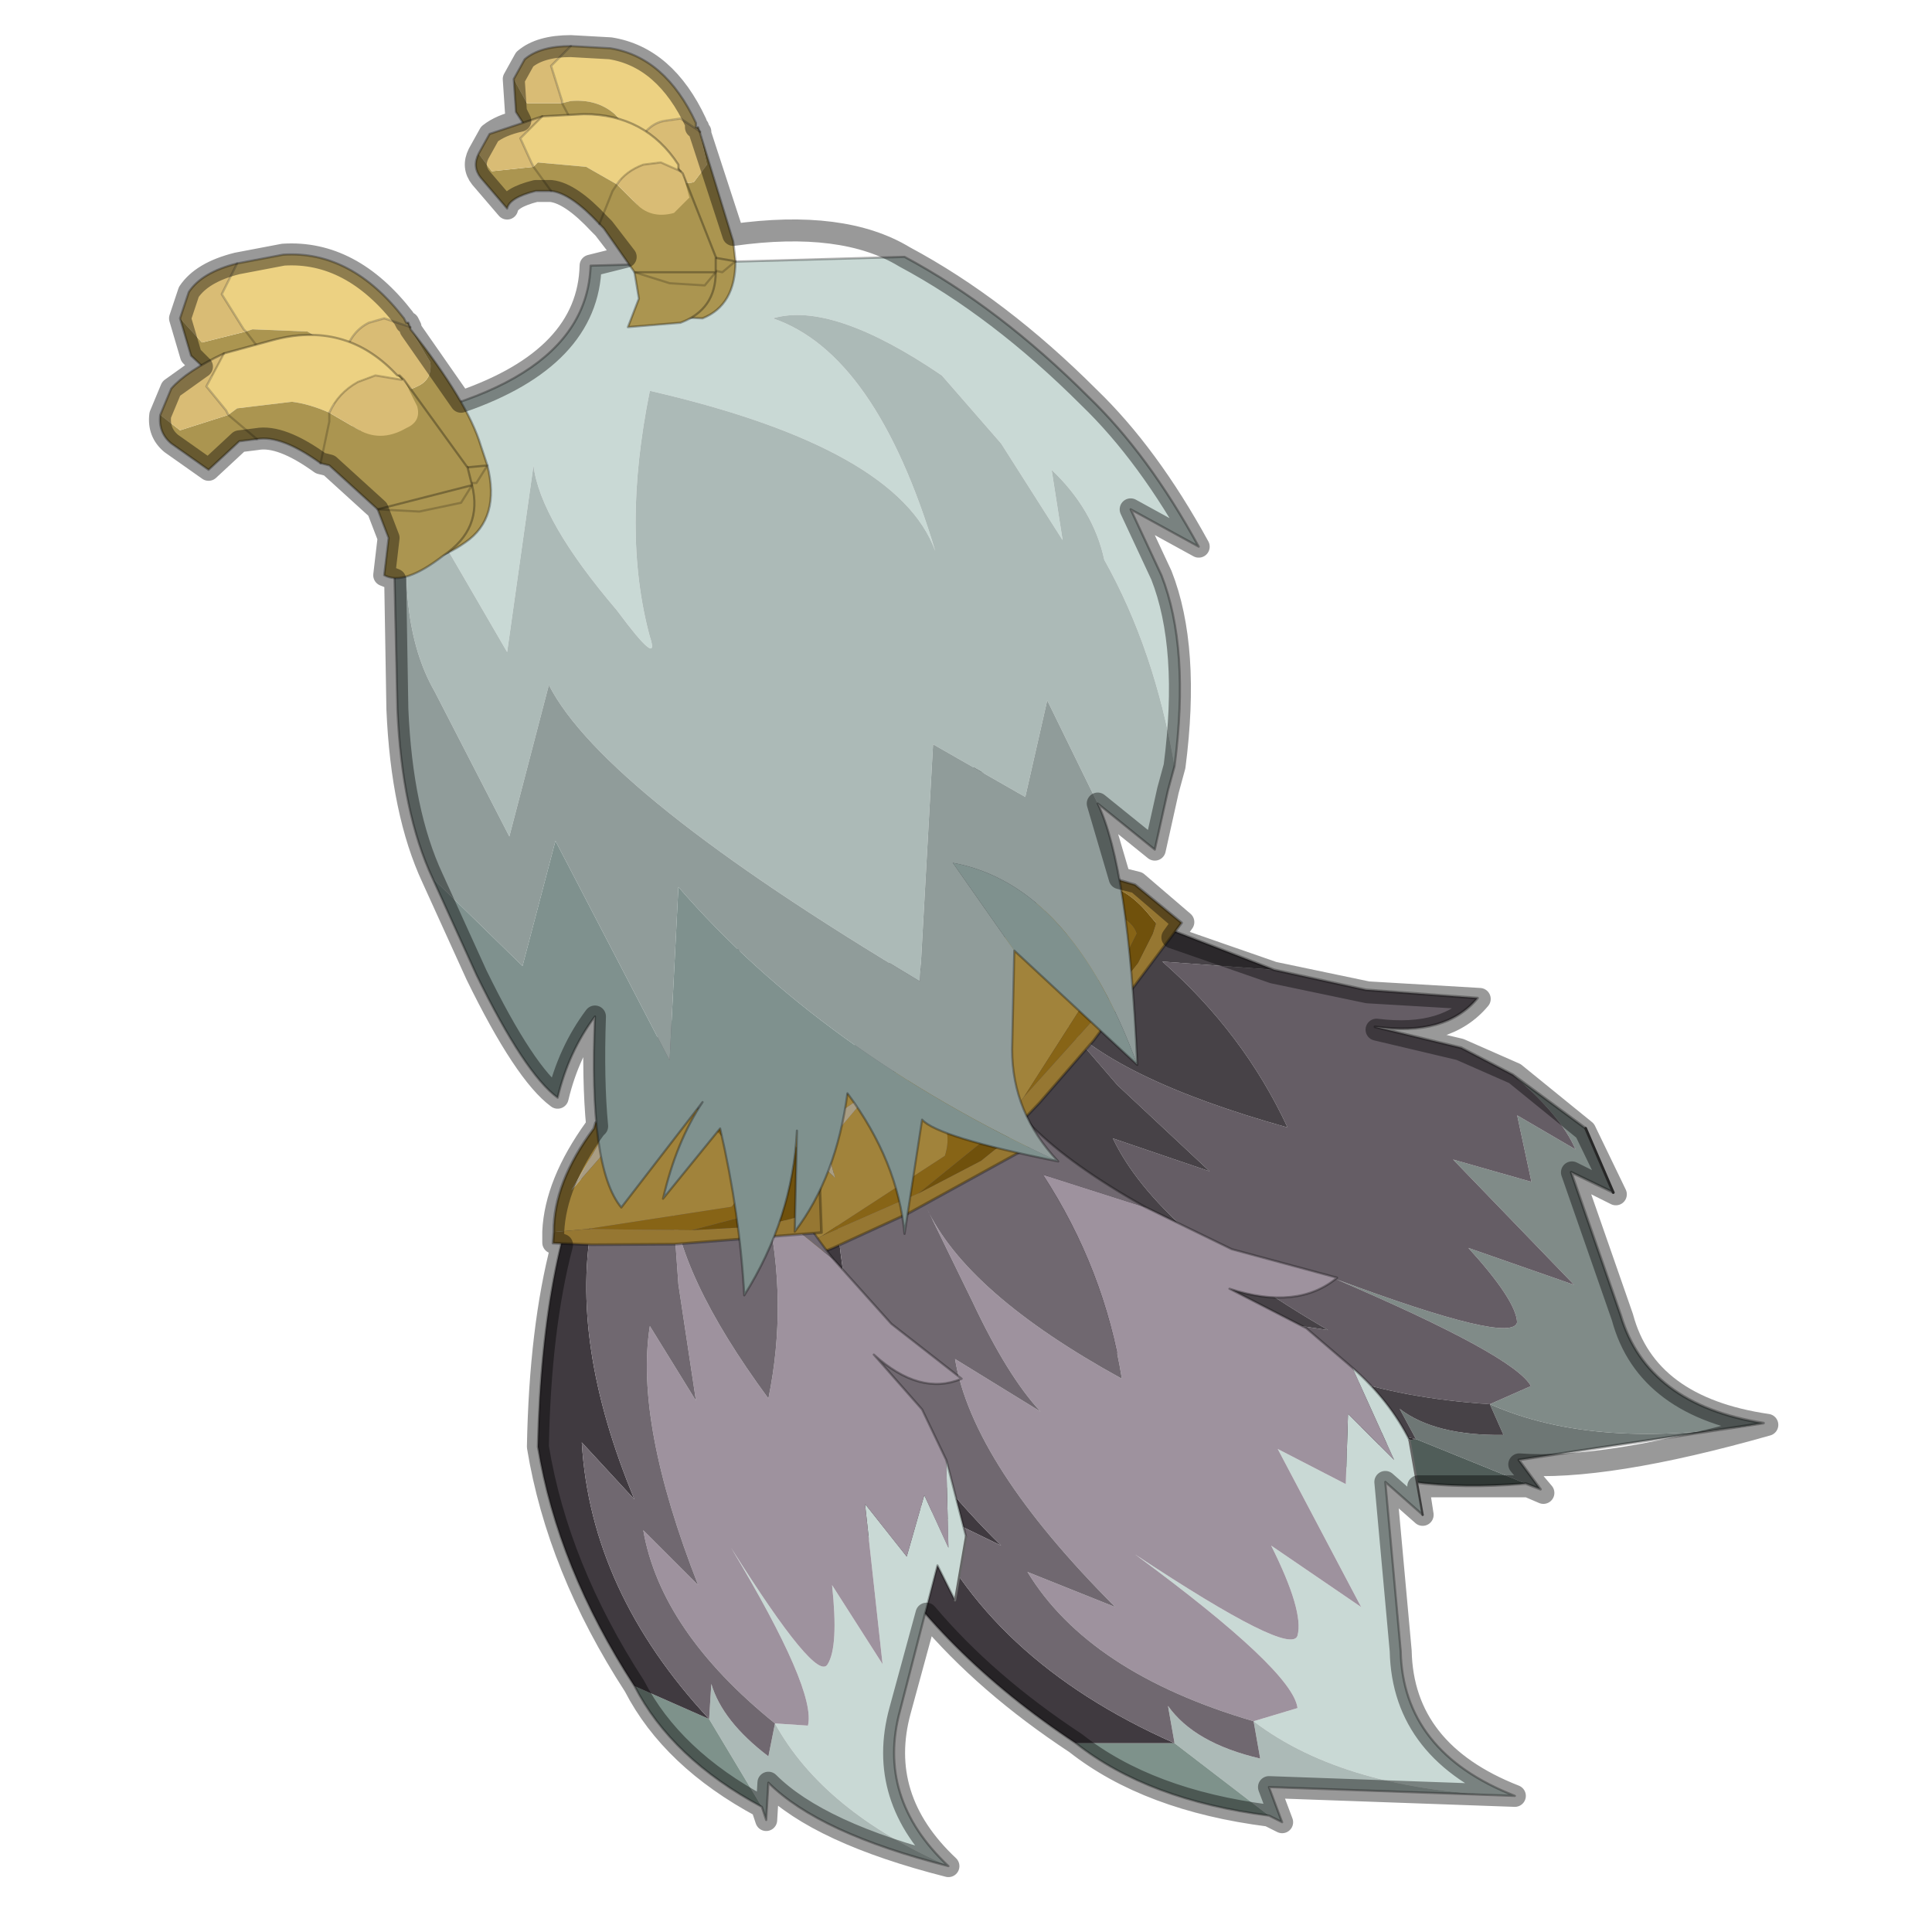 <?xml version="1.0" encoding="UTF-8" standalone="no"?>
<svg xmlns:xlink="http://www.w3.org/1999/xlink" height="440.0px" width="440.0px" xmlns="http://www.w3.org/2000/svg">
  <g transform="matrix(10.0, 0.0, 0.0, 10.0, 0.0, 0.0)">
    <use height="44.0" transform="matrix(1.0, 0.0, 0.0, 1.0, 0.0, 0.0)" width="44.0" xlink:href="#shape0"/>
    <use height="15.0" transform="matrix(1.22, -0.211, 0.211, 1.22, 20.45, 17.6)" width="13.65" xlink:href="#sprite0"/>
    <use height="2.75" transform="matrix(0.646, -1.053, 1.053, 0.646, 20.85, 24.4)" width="5.05" xlink:href="#sprite1"/>
    <use height="20.6" transform="matrix(1.0, 0.0, 0.0, 1.0, 18.5, 20.9)" width="16.0" xlink:href="#shape3"/>
    <use height="2.75" transform="matrix(1.024, -0.694, 0.694, 1.024, 16.7, 26.6)" width="5.05" xlink:href="#sprite1"/>
    <use height="20.95" transform="matrix(1.0, 0.0, 0.0, 1.0, 12.25, 21.55)" width="9.75" xlink:href="#shape4"/>
    <use height="2.75" transform="matrix(1.22, -0.211, 0.211, 1.22, 12.15, 25.75)" width="5.05" xlink:href="#sprite1"/>
    <use height="41.95" transform="matrix(1.0, 0.0, 0.0, 1.0, 3.4, 0.8)" width="37.1" xlink:href="#shape5"/>
  </g>
  <defs>
    <g id="shape0" transform="matrix(1.0, 0.0, 0.0, 1.0, 0.0, 0.0)">
      <path d="M44.0 44.0 L0.0 44.0 0.0 0.0 44.0 0.0 44.0 44.0" fill="#43adca" fill-opacity="0.0" fill-rule="evenodd" stroke="none"/>
    </g>
    <g id="sprite0" transform="matrix(1.0, 0.0, 0.0, 1.0, 0.0, 0.0)">
      <use height="15.0" transform="matrix(1.0, 0.0, 0.0, 1.0, 0.0, 0.0)" width="13.65" xlink:href="#shape1"/>
    </g>
    <g id="shape1" transform="matrix(1.0, 0.0, 0.0, 1.0, 0.0, 0.0)">
      <path d="M10.2 7.4 L11.35 8.6 11.65 9.85 10.95 9.35 11.4 12.1 Q11.6 13.8 13.65 14.5 10.55 14.5 8.75 13.3 L9.55 13.1 Q9.35 12.5 6.35 10.55 9.35 12.3 9.5 11.9 9.55 11.5 8.85 10.4 L10.65 11.4 8.85 8.75 10.2 9.4 10.15 8.15 11.1 8.95 Q10.95 8.3 10.2 7.4" fill="#808b88" fill-rule="evenodd" stroke="none"/>
      <path d="M13.65 14.5 L9.1 14.4 9.4 15.0 9.15 14.85 7.3 13.7 7.1 13.1 Q7.65 13.7 8.9 13.9 L8.75 13.3 Q10.55 14.5 13.65 14.5" fill="#6e7775" fill-rule="evenodd" stroke="none"/>
      <path d="M6.2 4.75 L7.8 5.4 9.8 5.9 Q9.1 6.5 7.85 6.1 L9.35 6.75 10.2 7.4 Q10.95 8.3 11.1 8.95 L10.15 8.15 10.2 9.4 8.85 8.75 10.65 11.4 8.85 10.4 Q9.55 11.5 9.5 11.9 9.35 12.3 6.35 10.55 9.35 12.5 9.55 13.1 L8.75 13.3 Q5.65 12.55 4.4 10.9 L6.05 11.45 Q3.25 9.1 2.75 7.3 L4.4 8.2 3.0 6.35 2.1 4.85 Q2.9 6.2 5.95 7.65 5.45 5.8 4.2 4.25 L6.2 4.75" fill="#655d65" fill-rule="evenodd" stroke="none"/>
      <path d="M9.15 14.85 Q6.85 14.65 5.5 13.7 L7.3 13.7 9.15 14.85" fill="#505d59" fill-rule="evenodd" stroke="none"/>
      <path d="M5.5 13.7 Q2.8 12.2 1.35 10.25 -0.15 6.7 0.0 4.4 L0.15 3.15 0.45 2.4 Q0.15 3.6 0.65 5.9 1.15 8.1 3.9 10.45 L2.3 9.8 Q3.7 12.35 7.3 13.7 L5.5 13.7" fill="#292529" fill-rule="evenodd" stroke="none"/>
      <path d="M1.45 0.0 Q1.7 1.05 2.45 1.85 L3.95 3.4 6.2 4.75 4.2 4.25 Q5.45 5.8 5.95 7.65 2.9 6.2 2.1 4.85 L3.0 6.35 4.4 8.2 2.75 7.3 Q3.25 9.1 6.05 11.45 L4.4 10.9 Q5.65 12.55 8.75 13.3 L8.9 13.9 Q7.65 13.7 7.1 13.1 L7.3 13.7 Q3.7 12.35 2.3 9.8 L3.9 10.45 Q1.15 8.1 0.65 5.9 0.15 3.6 0.45 2.4 L1.45 0.0" fill="#474247" fill-rule="evenodd" stroke="none"/>
      <path d="M1.45 0.0 Q1.7 1.05 2.45 1.85 L3.95 3.4 6.2 4.75 7.8 5.4 9.8 5.9 Q9.1 6.5 7.85 6.1 L9.35 6.75 10.2 7.4 11.35 8.6 M11.65 9.85 L10.95 9.35 11.4 12.1 Q11.6 13.8 13.65 14.5 L9.1 14.4 9.4 15.0 9.15 14.85 Q6.85 14.65 5.5 13.7 2.8 12.2 1.35 10.25 -0.15 6.7 0.0 4.4 L0.15 3.15" fill="none" stroke="#000000" stroke-linecap="round" stroke-linejoin="round" stroke-opacity="0.302" stroke-width="0.05"/>
      <path d="M11.35 8.6 L11.65 9.85" fill="none" stroke="#414141" stroke-linecap="round" stroke-linejoin="round" stroke-width="0.05"/>
    </g>
    <g id="sprite1" transform="matrix(1.0, 0.0, 0.0, 1.0, 0.0, 0.0)">
      <use height="2.75" transform="matrix(1.0, 0.0, 0.0, 1.0, 0.0, 0.0)" width="5.05" xlink:href="#shape2"/>
    </g>
    <g id="shape2" transform="matrix(1.0, 0.0, 0.0, 1.0, 0.0, 0.0)">
      <path d="M2.7 0.05 L3.25 0.5 Q4.05 1.45 3.35 2.0 L0.65 1.95 0.05 1.9 Q0.2 1.0 1.1 0.15 L1.15 0.05 2.7 0.05 M0.5 1.2 L1.3 0.55 1.45 1.2 1.65 0.6 2.9 0.25 1.3 0.25 0.5 1.2" fill="#a1833b" fill-rule="evenodd" stroke="none"/>
      <path d="M3.25 0.5 L3.2 0.45 3.95 0.5 Q4.65 1.75 4.3 2.15 L2.55 2.3 0.65 1.95 3.35 2.0 Q4.05 1.45 3.25 0.5" fill="#876416" fill-rule="evenodd" stroke="none"/>
      <path d="M0.5 1.2 L1.3 0.25 2.9 0.25 1.65 0.6 1.45 1.2 1.3 0.55 0.5 1.2" fill="#a99d83" fill-rule="evenodd" stroke="none"/>
      <path d="M2.7 0.05 L4.25 0.35 4.75 0.55 5.05 1.65 4.9 2.75 2.2 2.5 0.7 2.25 0.0 2.1 0.05 1.9 0.65 1.95 2.55 2.3 3.85 2.45 4.45 2.4 4.65 2.35 4.7 2.2 Q4.95 1.5 4.7 1.1 L4.5 0.7 3.95 0.5 3.2 0.45 3.25 0.5 2.7 0.05" fill="#967732" fill-rule="evenodd" stroke="none"/>
      <path d="M3.95 0.5 L4.5 0.7 4.7 1.1 Q4.95 1.5 4.7 2.2 L4.65 2.35 4.45 2.4 3.85 2.45 2.55 2.3 4.3 2.15 Q4.65 1.75 3.95 0.5" fill="#70510c" fill-rule="evenodd" stroke="none"/>
      <path d="M0.05 1.9 L0.0 2.1 0.7 2.25 2.2 2.5 4.9 2.75 5.05 1.65 4.75 0.55 4.25 0.35 2.7 0.05 M0.05 1.9 Q0.2 1.0 1.1 0.15 L1.15 0.05 2.7 0.05" fill="none" stroke="#000000" stroke-linecap="round" stroke-linejoin="round" stroke-opacity="0.302" stroke-width="0.05"/>
    </g>
    <g id="shape3" transform="matrix(1.0, 0.0, 0.0, 1.0, -18.5, -20.9)">
      <path d="M30.8 31.15 Q31.65 31.9 32.1 32.8 L32.4 34.5 31.55 33.75 31.9 37.6 Q31.95 39.9 34.5 40.9 30.65 40.8 28.55 39.2 L29.55 38.9 Q29.45 38.05 25.85 35.4 29.4 37.75 29.55 37.25 29.7 36.7 28.95 35.2 L31.0 36.6 29.1 33.0 30.65 33.8 30.7 32.2 31.75 33.25 30.8 31.15" fill="#c9d9d5" fill-rule="evenodd" stroke="none"/>
      <path d="M34.5 40.9 L28.9 40.7 29.2 41.5 28.9 41.35 26.75 39.7 26.6 38.85 Q27.2 39.7 28.7 40.05 L28.55 39.2 Q30.65 40.8 34.5 40.9" fill="#acbab7" fill-rule="evenodd" stroke="none"/>
      <path d="M26.1 27.5 L28.05 28.45 30.45 29.1 Q29.55 29.85 28.0 29.35 L29.75 30.25 30.8 31.15 31.75 33.25 30.7 32.2 30.65 33.8 29.1 33.0 31.0 36.6 28.95 35.2 Q29.7 36.7 29.55 37.25 29.4 37.75 25.85 35.4 29.45 38.05 29.55 38.9 L28.55 39.2 Q24.8 38.1 23.4 35.8 L25.4 36.6 Q22.15 33.35 21.75 30.95 L23.7 32.15 Q22.95 31.35 22.15 29.65 L21.1 27.5 Q22.0 29.45 25.55 31.4 25.15 28.9 23.75 26.75 L26.1 27.5" fill="#9e929e" fill-rule="evenodd" stroke="none"/>
      <path d="M28.9 41.35 Q26.15 41.0 24.5 39.7 L26.75 39.7 28.9 41.35" fill="#7e928b" fill-rule="evenodd" stroke="none"/>
      <path d="M24.5 39.7 Q21.4 37.65 19.75 34.95 18.15 30.05 18.6 26.9 L18.85 25.2 19.3 24.2 Q18.75 25.85 19.2 28.95 19.6 32.05 22.8 35.2 L20.95 34.3 Q22.45 37.8 26.75 39.7 L24.5 39.7" fill="#403a40" fill-rule="evenodd" stroke="none"/>
      <path d="M20.7 20.9 Q20.9 22.4 21.75 23.5 L23.5 25.65 Q24.4 26.55 26.1 27.5 L23.75 26.75 Q25.15 28.9 25.55 31.4 22.0 29.45 21.1 27.5 L22.15 29.65 Q22.95 31.35 23.7 32.15 L21.75 30.95 Q22.15 33.35 25.4 36.6 L23.4 35.8 Q24.8 38.1 28.55 39.2 L28.7 40.05 Q27.2 39.7 26.6 38.85 L26.75 39.7 Q22.45 37.8 20.95 34.3 L22.8 35.2 Q19.6 32.05 19.2 28.95 18.75 25.85 19.3 24.2 L20.7 20.9" fill="#706870" fill-rule="evenodd" stroke="none"/>
      <path d="M20.7 20.9 Q20.9 22.4 21.75 23.5 L23.5 25.65 Q24.4 26.55 26.1 27.5 L28.05 28.45 30.45 29.1 Q29.55 29.85 28.0 29.35 L29.75 30.25 30.8 31.15 Q31.65 31.9 32.1 32.8 M32.4 34.5 L31.55 33.75 31.9 37.6 Q31.95 39.9 34.5 40.9 L28.9 40.7 29.2 41.5 28.9 41.35 Q26.15 41.0 24.5 39.7 21.4 37.65 19.75 34.95 18.15 30.05 18.6 26.9 L18.85 25.2" fill="none" stroke="#000000" stroke-linecap="round" stroke-linejoin="round" stroke-opacity="0.302" stroke-width="0.05"/>
      <path d="M32.1 32.8 L32.4 34.5" fill="none" stroke="#666666" stroke-linecap="round" stroke-linejoin="round" stroke-width="0.05"/>
    </g>
    <g id="shape4" transform="matrix(1.0, 0.0, 0.0, 1.0, -12.25, -21.55)">
      <path d="M21.55 33.25 L22.0 35.0 21.75 36.45 21.35 35.65 20.5 38.95 Q19.95 40.95 21.6 42.5 18.75 41.25 17.65 39.25 L18.4 39.3 Q18.6 38.5 16.65 35.25 18.6 38.35 18.85 37.9 19.1 37.5 18.95 36.1 L20.1 37.9 19.7 34.25 20.65 35.45 21.05 34.05 21.6 35.25 21.55 33.25" fill="#c9d9d5" fill-rule="evenodd" stroke="none"/>
      <path d="M21.6 42.5 Q18.65 41.75 17.5 40.6 L17.45 41.45 17.35 41.15 16.15 39.15 16.2 38.35 Q16.45 39.2 17.5 40.0 L17.65 39.25 Q18.75 41.25 21.6 42.5" fill="#acbab7" fill-rule="evenodd" stroke="none"/>
      <path d="M19.0 28.7 L20.3 30.15 21.9 31.4 Q20.95 31.8 19.9 30.85 L21.0 32.1 21.55 33.25 21.6 35.25 21.05 34.05 20.65 35.45 19.7 34.25 20.1 37.9 18.95 36.1 Q19.1 37.5 18.85 37.9 18.6 38.35 16.65 35.25 18.6 38.5 18.4 39.3 L17.65 39.25 Q15.05 37.15 14.65 34.85 L15.9 36.1 Q14.45 32.4 14.8 30.2 L15.85 31.9 15.45 29.25 15.3 27.15 Q15.4 29.0 17.5 31.85 17.95 29.65 17.45 27.45 L19.0 28.7" fill="#9e929e" fill-rule="evenodd" stroke="none"/>
      <path d="M17.35 41.15 Q15.3 40.05 14.45 38.4 L16.15 39.15 17.35 41.15" fill="#7e928b" fill-rule="evenodd" stroke="none"/>
      <path d="M14.45 38.4 Q12.7 35.7 12.25 32.95 12.35 28.4 13.65 25.95 L14.3 24.6 14.8 23.8 Q14.0 25.1 13.5 27.75 12.95 30.55 14.45 34.15 L13.25 32.85 Q13.45 36.25 16.15 39.15 L14.45 38.4" fill="#403a40" fill-rule="evenodd" stroke="none"/>
      <path d="M16.85 21.55 Q16.55 22.85 16.85 24.05 L17.6 26.3 Q18.0 27.45 19.0 28.7 L17.45 27.45 Q17.95 29.65 17.5 31.85 15.4 29.0 15.3 27.15 L15.45 29.25 15.85 31.9 14.8 30.2 Q14.45 32.4 15.9 36.1 L14.65 34.85 Q15.05 37.15 17.65 39.25 L17.5 40.0 Q16.45 39.2 16.2 38.35 L16.15 39.15 Q13.45 36.25 13.25 32.85 L14.45 34.15 Q12.95 30.55 13.5 27.75 14.0 25.1 14.8 23.8 L16.85 21.55" fill="#706870" fill-rule="evenodd" stroke="none"/>
      <path d="M16.85 21.55 Q16.55 22.85 16.85 24.05 L17.6 26.3 Q18.0 27.45 19.0 28.7 L20.3 30.15 21.9 31.4 Q20.95 31.8 19.9 30.85 L21.0 32.1 21.55 33.25 22.0 35.0 M21.75 36.45 L21.35 35.65 20.5 38.95 Q19.95 40.95 21.6 42.5 18.65 41.75 17.5 40.6 L17.45 41.45 17.35 41.15 Q15.3 40.05 14.45 38.4 12.7 35.7 12.25 32.95 12.35 28.4 13.65 25.95 L14.3 24.6" fill="none" stroke="#000000" stroke-linecap="round" stroke-linejoin="round" stroke-opacity="0.302" stroke-width="0.05"/>
      <path d="M22.0 35.0 L21.75 36.45" fill="none" stroke="#666666" stroke-linecap="round" stroke-linejoin="round" stroke-width="0.05"/>
    </g>
    <g id="shape5" transform="matrix(1.0, 0.0, 0.0, 1.0, -3.4, -0.8)">
      <path d="M8.95 11.6 Q8.65 10.4 7.5 9.8 13.35 9.05 13.45 6.05 L20.6 5.85 Q22.75 7.0 24.8 9.05 26.15 10.35 27.3 12.45 L25.75 11.6 26.45 13.1 Q27.1 14.75 26.75 17.45 26.3 14.8 25.15 12.75 24.9 11.6 23.95 10.7 L24.2 12.3 22.8 10.1 21.45 8.55 Q18.95 6.85 17.6 7.25 19.95 8.05 21.3 12.55 20.45 10.2 14.8 8.9 14.15 12.1 14.8 14.5 15.05 15.25 14.05 13.9 12.3 11.85 12.15 10.6 L11.55 14.85 9.4 11.15 8.95 11.6" fill="#c9d9d5" fill-rule="evenodd" stroke="none"/>
      <path d="M9.4 11.15 L11.55 14.85 12.15 10.6 Q12.3 11.85 14.05 13.9 15.05 15.25 14.8 14.5 14.15 12.1 14.8 8.9 20.45 10.2 21.3 12.55 19.95 8.05 17.6 7.25 18.95 6.85 21.45 8.55 L22.8 10.1 24.2 12.3 23.95 10.7 Q24.9 11.6 25.15 12.75 26.3 14.8 26.75 17.45 L26.6 18.0 26.3 19.35 25.0 18.3 23.85 15.95 23.35 18.15 21.25 16.95 20.95 22.35 Q13.75 18.05 12.5 15.6 L11.6 19.05 9.9 15.75 Q8.95 14.1 9.4 11.15" fill="#acbab7" fill-rule="evenodd" stroke="none"/>
      <path d="M8.95 11.6 L9.4 11.15 Q8.95 14.1 9.9 15.75 L11.6 19.05 12.5 15.6 Q13.75 18.05 20.95 22.35 L21.25 16.95 23.35 18.15 23.85 15.95 25.0 18.3 Q25.7 19.75 25.9 24.25 24.4 20.15 21.7 19.65 L23.1 21.65 23.05 23.9 Q23.05 25.35 24.1 26.45 18.7 23.95 15.45 20.2 L15.25 24.15 12.65 19.15 11.9 22.0 9.85 20.0 Q9.15 18.5 9.05 16.15 L8.95 11.6" fill="#909c9a" fill-rule="evenodd" stroke="none"/>
      <path d="M25.9 24.25 L23.1 21.65 21.7 19.65 Q24.4 20.15 25.9 24.25 M24.1 26.45 Q21.35 25.9 21.0 25.5 L20.6 28.1 Q20.45 26.45 19.3 24.9 19.05 26.8 18.1 28.05 L18.15 25.75 Q18.05 27.75 16.95 29.5 16.85 27.65 16.4 25.7 L15.1 27.3 Q15.4 26.0 16.0 25.1 L14.15 27.5 Q13.4 26.6 13.55 23.15 12.95 23.95 12.7 25.0 11.95 24.45 10.85 22.2 L9.85 20.0 11.9 22.0 12.65 19.15 15.25 24.15 15.45 20.2 Q18.7 23.95 24.1 26.45" fill="#7f918e" fill-rule="evenodd" stroke="none"/>
      <path d="M26.75 17.45 Q27.1 14.75 26.45 13.1 L25.75 11.6 27.3 12.45 Q26.15 10.35 24.8 9.05 22.75 7.0 20.6 5.85 L13.45 6.05 Q13.35 9.05 7.5 9.8 8.65 10.4 8.95 11.6 M26.75 17.45 L26.6 18.0 26.3 19.35 25.0 18.3 Q25.7 19.75 25.9 24.25 L23.1 21.65 23.05 23.9 Q23.05 25.35 24.1 26.45 21.35 25.9 21.0 25.5 L20.6 28.1 Q20.45 26.45 19.3 24.9 19.05 26.8 18.1 28.05 L18.15 25.75 Q18.05 27.75 16.95 29.5 16.85 27.65 16.4 25.7 L15.1 27.3 Q15.4 26.0 16.0 25.1 L14.15 27.5 Q13.4 26.6 13.55 23.15 12.95 23.95 12.7 25.0 11.95 24.45 10.85 22.2 L9.85 20.0 Q9.15 18.5 9.05 16.15 L8.95 11.6" fill="none" stroke="#000000" stroke-linecap="round" stroke-linejoin="round" stroke-opacity="0.302" stroke-width="0.05"/>
      <path d="M9.25 7.35 L9.2 7.25 Q8.0 5.7 6.45 5.8 L5.4 6.0 5.05 6.7 5.55 7.5 5.6 7.55 5.75 7.5 7.0 7.55 7.85 8.05 Q8.0 7.55 8.4 7.35 L8.75 7.25 9.35 7.45 9.25 7.35" fill="#ecd182" fill-rule="evenodd" stroke="none"/>
      <path d="M9.35 7.5 L9.3 7.35 9.25 7.35 9.35 7.45 9.35 7.5" fill="#998648" fill-rule="evenodd" stroke="none"/>
      <path d="M9.0 10.8 L9.35 11.6 Q9.5 12.45 9.3 12.55 9.75 12.95 10.6 12.35 11.4 11.8 11.1 10.6 L10.85 11.0 10.0 11.0 9.0 10.8 10.0 11.0 10.85 11.0 11.1 10.6 10.95 10.15 Q10.65 9.15 9.35 7.5 L9.8 8.25 Q9.85 8.65 9.5 8.8 9.05 9.05 8.45 8.55 L7.85 8.05 7.0 7.55 5.75 7.5 5.6 7.55 4.6 7.8 4.1 7.25 4.35 8.1 5.25 8.95 Q5.3 8.65 5.9 8.35 L6.25 8.4 Q6.75 8.4 7.75 9.3 L7.9 9.45 9.0 10.8 M6.25 8.4 L5.6 7.55 6.25 8.4 M7.75 9.3 L7.85 8.25 7.85 8.05 7.85 8.25 7.75 9.3" fill="#ab9550" fill-rule="evenodd" stroke="none"/>
      <path d="M5.4 6.0 Q4.6 6.2 4.3 6.65 L4.1 7.25 4.6 7.8 5.6 7.55 5.55 7.5 5.05 6.7 5.4 6.0 M7.85 8.05 L8.45 8.55 Q9.05 9.05 9.5 8.8 9.85 8.65 9.8 8.25 L9.35 7.5 9.35 7.45 8.75 7.25 8.4 7.35 Q8.0 7.55 7.85 8.05" fill="#d9bc75" fill-rule="evenodd" stroke="none"/>
      <path d="M9.0 10.8 L10.0 11.0 10.85 11.0 11.1 10.6 M5.6 7.55 L6.25 8.4 M7.85 8.05 L7.85 8.25 7.75 9.3 M5.4 6.0 L5.05 6.7 5.55 7.5 5.6 7.55 M7.85 8.05 Q8.0 7.55 8.4 7.35 L8.75 7.25 9.35 7.45" fill="none" stroke="#000000" stroke-linecap="round" stroke-linejoin="round" stroke-opacity="0.2" stroke-width="0.05"/>
      <path d="M11.1 10.6 Q11.4 11.8 10.6 12.35 9.75 12.95 9.3 12.55 9.5 12.45 9.35 11.6 L9.0 10.8 M11.1 10.6 L10.95 10.15 Q10.65 9.15 9.35 7.5 L9.3 7.35 9.25 7.35 9.2 7.25 Q8.0 5.7 6.45 5.8 L5.4 6.0 Q4.6 6.2 4.3 6.65 L4.1 7.25 4.35 8.1 5.25 8.95 Q5.3 8.65 5.9 8.35 L6.25 8.4 Q6.75 8.4 7.75 9.3 L7.9 9.45 9.0 10.8 Z" fill="none" stroke="#000000" stroke-linecap="round" stroke-linejoin="round" stroke-opacity="0.302" stroke-width="0.05"/>
      <path d="M9.05 8.55 L9.0 8.5 Q7.85 7.3 6.2 7.75 L5.1 8.05 4.7 8.8 5.15 9.35 5.2 9.45 5.4 9.3 6.65 9.15 Q7.05 9.2 7.5 9.4 7.7 8.95 8.15 8.7 L8.55 8.55 9.15 8.65 9.05 8.55" fill="#ecd182" fill-rule="evenodd" stroke="none"/>
      <path d="M9.2 8.65 L9.1 8.55 9.05 8.55 9.15 8.65 9.2 8.65" fill="#998648" fill-rule="evenodd" stroke="none"/>
      <path d="M8.6 11.6 L8.85 12.25 8.75 13.1 Q9.2 13.35 10.1 12.65 11.0 12.05 10.75 11.05 L10.5 11.45 9.55 11.65 8.6 11.6 9.55 11.65 10.5 11.45 10.75 11.05 10.65 10.65 9.2 8.65 9.5 9.25 Q9.6 9.6 9.25 9.75 8.65 10.1 8.1 9.75 L7.5 9.4 Q7.05 9.2 6.65 9.15 L5.4 9.3 5.2 9.45 4.1 9.8 3.65 9.45 Q3.6 9.85 3.9 10.1 L4.75 10.7 5.45 10.05 5.85 10.0 Q6.4 9.9 7.3 10.55 L7.5 10.6 8.6 11.6 M5.85 10.0 L5.2 9.45 5.85 10.0 M7.3 10.55 L7.5 9.6 7.5 9.4 7.5 9.6 7.3 10.55" fill="#ab9550" fill-rule="evenodd" stroke="none"/>
      <path d="M5.1 8.05 Q4.25 8.45 3.9 8.85 L3.65 9.45 4.1 9.8 5.2 9.45 5.15 9.35 4.7 8.8 5.1 8.05 M7.5 9.4 L8.1 9.75 Q8.65 10.1 9.25 9.75 9.6 9.6 9.5 9.25 L9.2 8.65 9.15 8.65 8.55 8.55 8.15 8.7 Q7.7 8.95 7.5 9.4" fill="#d9bc75" fill-rule="evenodd" stroke="none"/>
      <path d="M8.6 11.6 L9.55 11.65 10.5 11.45 10.75 11.05 M5.2 9.45 L5.85 10.0 M7.5 9.4 L7.5 9.6 7.3 10.55 M5.1 8.05 L4.7 8.8 5.15 9.35 5.2 9.45 M7.5 9.4 Q7.7 8.95 8.15 8.7 L8.55 8.55 9.15 8.65" fill="none" stroke="#000000" stroke-linecap="round" stroke-linejoin="round" stroke-opacity="0.2" stroke-width="0.05"/>
      <path d="M10.75 11.05 Q11.0 12.05 10.1 12.65 9.2 13.35 8.75 13.1 L8.85 12.25 8.6 11.6 M10.75 11.05 L10.65 10.65 9.2 8.65 9.1 8.55 9.05 8.55 9.0 8.5 Q7.85 7.3 6.2 7.75 L5.1 8.05 Q4.25 8.45 3.9 8.85 L3.65 9.45 Q3.6 9.85 3.9 10.1 L4.75 10.7 5.45 10.05 5.85 10.0 Q6.4 9.9 7.3 10.55 L7.5 10.6 8.6 11.6 Z" fill="none" stroke="#000000" stroke-linecap="round" stroke-linejoin="round" stroke-opacity="0.302" stroke-width="0.05"/>
      <path d="M15.85 2.9 L15.85 2.8 Q15.15 1.3 13.9 1.1 L13.0 1.05 12.55 1.5 12.8 2.3 12.8 2.35 13.0 2.3 Q13.6 2.25 14.0 2.6 L14.55 3.2 Q14.8 2.8 15.15 2.75 L15.5 2.7 15.95 3.0 15.85 2.9" fill="#ecd182" fill-rule="evenodd" stroke="none"/>
      <path d="M15.95 3.05 L15.9 2.9 15.85 2.9 15.95 3.0 15.95 3.05" fill="#998648" fill-rule="evenodd" stroke="none"/>
      <path d="M15.0 5.65 L15.1 6.4 14.9 7.2 16.0 7.25 Q16.75 6.95 16.75 5.95 L16.45 6.2 15.75 6.05 15.0 5.65 15.75 6.05 16.45 6.2 16.75 5.95 16.7 5.5 15.95 3.05 16.1 3.75 15.8 4.15 Q15.35 4.25 15.0 3.7 L14.55 3.2 14.0 2.6 Q13.6 2.25 13.0 2.3 L12.8 2.35 12.0 2.35 11.7 1.8 11.75 2.55 12.3 3.4 12.9 3.05 13.2 3.1 14.25 4.2 14.35 4.35 15.0 5.65 M13.2 3.1 L12.8 2.35 13.2 3.1 M14.25 4.2 L14.55 3.35 14.55 3.2 14.55 3.35 14.25 4.2" fill="#ab9550" fill-rule="evenodd" stroke="none"/>
      <path d="M13.0 1.05 Q12.3 1.05 11.95 1.35 L11.7 1.8 12.0 2.35 12.8 2.35 12.8 2.3 12.55 1.5 13.0 1.05 M14.55 3.2 L15.0 3.7 Q15.35 4.25 15.8 4.15 L16.1 3.75 15.95 3.05 15.95 3.0 15.5 2.7 15.15 2.75 Q14.8 2.8 14.55 3.2" fill="#d9bc75" fill-rule="evenodd" stroke="none"/>
      <path d="M15.0 5.65 L15.75 6.05 16.45 6.2 16.75 5.95 M12.8 2.35 L13.2 3.1 M14.55 3.2 L14.55 3.35 14.25 4.2 M13.0 1.05 L12.55 1.5 12.8 2.3 12.8 2.35 M14.55 3.2 Q14.8 2.8 15.15 2.75 L15.5 2.7 15.95 3.0" fill="none" stroke="#000000" stroke-linecap="round" stroke-linejoin="round" stroke-opacity="0.2" stroke-width="0.05"/>
      <path d="M16.75 5.95 Q16.75 6.95 16.0 7.25 L14.9 7.2 15.1 6.4 15.0 5.65 M16.75 5.95 L16.7 5.5 15.95 3.05 15.9 2.9 15.85 2.9 15.85 2.8 Q15.15 1.3 13.9 1.1 L13.0 1.05 Q12.3 1.05 11.95 1.35 L11.7 1.8 11.75 2.55 12.3 3.4 12.9 3.05 13.2 3.1 14.25 4.2 14.35 4.35 15.0 5.65 Z" fill="none" stroke="#000000" stroke-linecap="round" stroke-linejoin="round" stroke-opacity="0.302" stroke-width="0.05"/>
      <path d="M15.45 3.8 L15.45 3.75 Q14.7 2.6 13.3 2.6 L12.35 2.65 11.85 3.15 12.1 3.7 12.15 3.8 12.25 3.7 13.35 3.8 14.05 4.2 Q14.25 3.9 14.65 3.75 L15.05 3.7 15.5 3.9 15.45 3.8" fill="#ecd182" fill-rule="evenodd" stroke="none"/>
      <path d="M15.55 3.95 L15.45 3.85 15.45 3.8 15.5 3.9 15.55 3.95" fill="#998648" fill-rule="evenodd" stroke="none"/>
      <path d="M14.45 6.2 L14.55 6.8 14.3 7.45 15.5 7.35 Q16.3 7.05 16.3 6.2 L16.05 6.5 15.25 6.45 14.45 6.2 15.25 6.45 16.05 6.5 16.3 6.2 16.3 5.85 15.55 3.95 15.7 4.5 15.35 4.85 Q14.8 5.0 14.45 4.6 L14.05 4.2 13.35 3.8 12.25 3.7 12.15 3.8 11.2 3.9 10.9 3.5 Q10.75 3.8 10.95 4.05 L11.55 4.75 Q11.6 4.5 12.2 4.35 L12.55 4.35 Q13.0 4.4 13.65 5.1 L13.75 5.2 14.45 6.2 M12.55 4.35 L12.15 3.8 12.55 4.35 M13.65 5.1 L13.95 4.35 14.05 4.2 13.95 4.35 13.65 5.1" fill="#ab9550" fill-rule="evenodd" stroke="none"/>
      <path d="M12.35 2.65 L11.15 3.05 10.9 3.5 11.2 3.9 12.15 3.8 12.1 3.7 11.85 3.15 12.35 2.65 M14.05 4.2 L14.45 4.6 Q14.8 5.0 15.35 4.85 L15.7 4.5 15.55 3.95 15.5 3.9 15.05 3.7 14.65 3.75 Q14.25 3.9 14.05 4.2" fill="#d9bc75" fill-rule="evenodd" stroke="none"/>
      <path d="M14.45 6.2 L15.25 6.45 16.05 6.5 16.3 6.2 M12.15 3.8 L12.55 4.35 M14.05 4.2 L13.95 4.35 13.65 5.1 M12.35 2.65 L11.85 3.15 12.1 3.7 12.15 3.8 M14.05 4.2 Q14.25 3.9 14.65 3.75 L15.05 3.7 15.5 3.9" fill="none" stroke="#000000" stroke-linecap="round" stroke-linejoin="round" stroke-opacity="0.2" stroke-width="0.05"/>
      <path d="M16.3 6.2 Q16.3 7.05 15.5 7.35 L14.3 7.45 14.55 6.8 14.45 6.2 M16.3 6.2 L16.3 5.85 15.55 3.95 15.45 3.85 15.45 3.8 15.45 3.75 Q14.7 2.6 13.3 2.6 L12.35 2.65 11.15 3.05 10.9 3.5 Q10.75 3.8 10.95 4.05 L11.55 4.75 Q11.6 4.5 12.2 4.35 L12.55 4.35 Q13.0 4.4 13.65 5.1 L13.75 5.2 14.45 6.2 Z" fill="none" stroke="#000000" stroke-linecap="round" stroke-linejoin="round" stroke-opacity="0.302" stroke-width="0.05"/>
      <path d="M20.6 5.85 Q19.2 5.0 16.7 5.35 L15.95 3.05 15.95 3.0 15.9 2.95 15.9 2.9 15.85 2.9 15.85 2.8 Q15.15 1.3 13.9 1.1 L13.0 1.05 Q12.3 1.05 11.95 1.35 L11.7 1.8 11.75 2.55 11.85 2.75 Q11.4 2.85 11.15 3.05 L10.9 3.5 Q10.75 3.8 10.95 4.05 L11.55 4.75 Q11.6 4.5 12.2 4.35 L12.55 4.35 Q13.0 4.4 13.65 5.1 L13.75 5.2 14.25 5.85 13.45 6.05 Q13.4 8.15 10.5 9.15 L9.35 7.5 9.35 7.45 9.3 7.35 9.25 7.35 9.2 7.25 Q8.0 5.7 6.45 5.8 L5.4 6.0 Q4.6 6.2 4.3 6.65 L4.1 7.25 4.35 8.1 4.6 8.35 3.9 8.85 3.65 9.45 Q3.6 9.85 3.9 10.1 L4.75 10.7 5.45 10.05 5.85 10.0 Q6.4 9.9 7.3 10.55 L7.5 10.6 8.6 11.6 8.85 12.25 8.75 13.1 9.0 13.2 9.05 16.15 Q9.15 18.5 9.85 20.0 L10.85 22.2 Q11.95 24.45 12.7 25.0 12.95 23.95 13.55 23.15 13.5 24.6 13.6 25.65 L13.55 25.7 Q12.65 26.95 12.6 28.05 L12.6 28.3 12.8 28.35 Q12.3 30.25 12.25 32.95 12.7 35.7 14.45 38.4 15.3 40.05 17.35 41.15 L17.45 41.45 17.5 40.6 Q18.65 41.75 21.6 42.5 19.95 40.95 20.5 38.95 L21.1 36.75 Q22.45 38.35 24.5 39.7 26.15 41.0 28.9 41.35 L29.2 41.5 28.9 40.7 34.5 40.9 Q31.95 39.9 31.9 37.6 L31.55 33.75 32.4 34.5 32.3 33.85 34.8 33.85 35.15 34.0 34.6 33.35 Q36.55 33.5 40.25 32.45 37.5 32.05 36.95 30.0 L35.8 26.7 36.8 27.2 36.1 25.75 34.5 24.45 33.25 23.9 31.35 23.45 Q32.95 23.65 33.7 22.75 L31.15 22.6 29.0 22.15 26.7 21.35 26.95 21.0 25.9 20.1 25.5 20.0 25.0 18.3 26.3 19.35 26.6 18.0 26.75 17.45 Q27.1 14.75 26.45 13.1 L25.75 11.6 27.3 12.45 Q26.15 10.35 24.8 9.05 22.75 7.0 20.6 5.85 Z" fill="none" stroke="#000000" stroke-linecap="round" stroke-linejoin="round" stroke-opacity="0.4" stroke-width="0.5"/>
    </g>
  </defs>
</svg>

